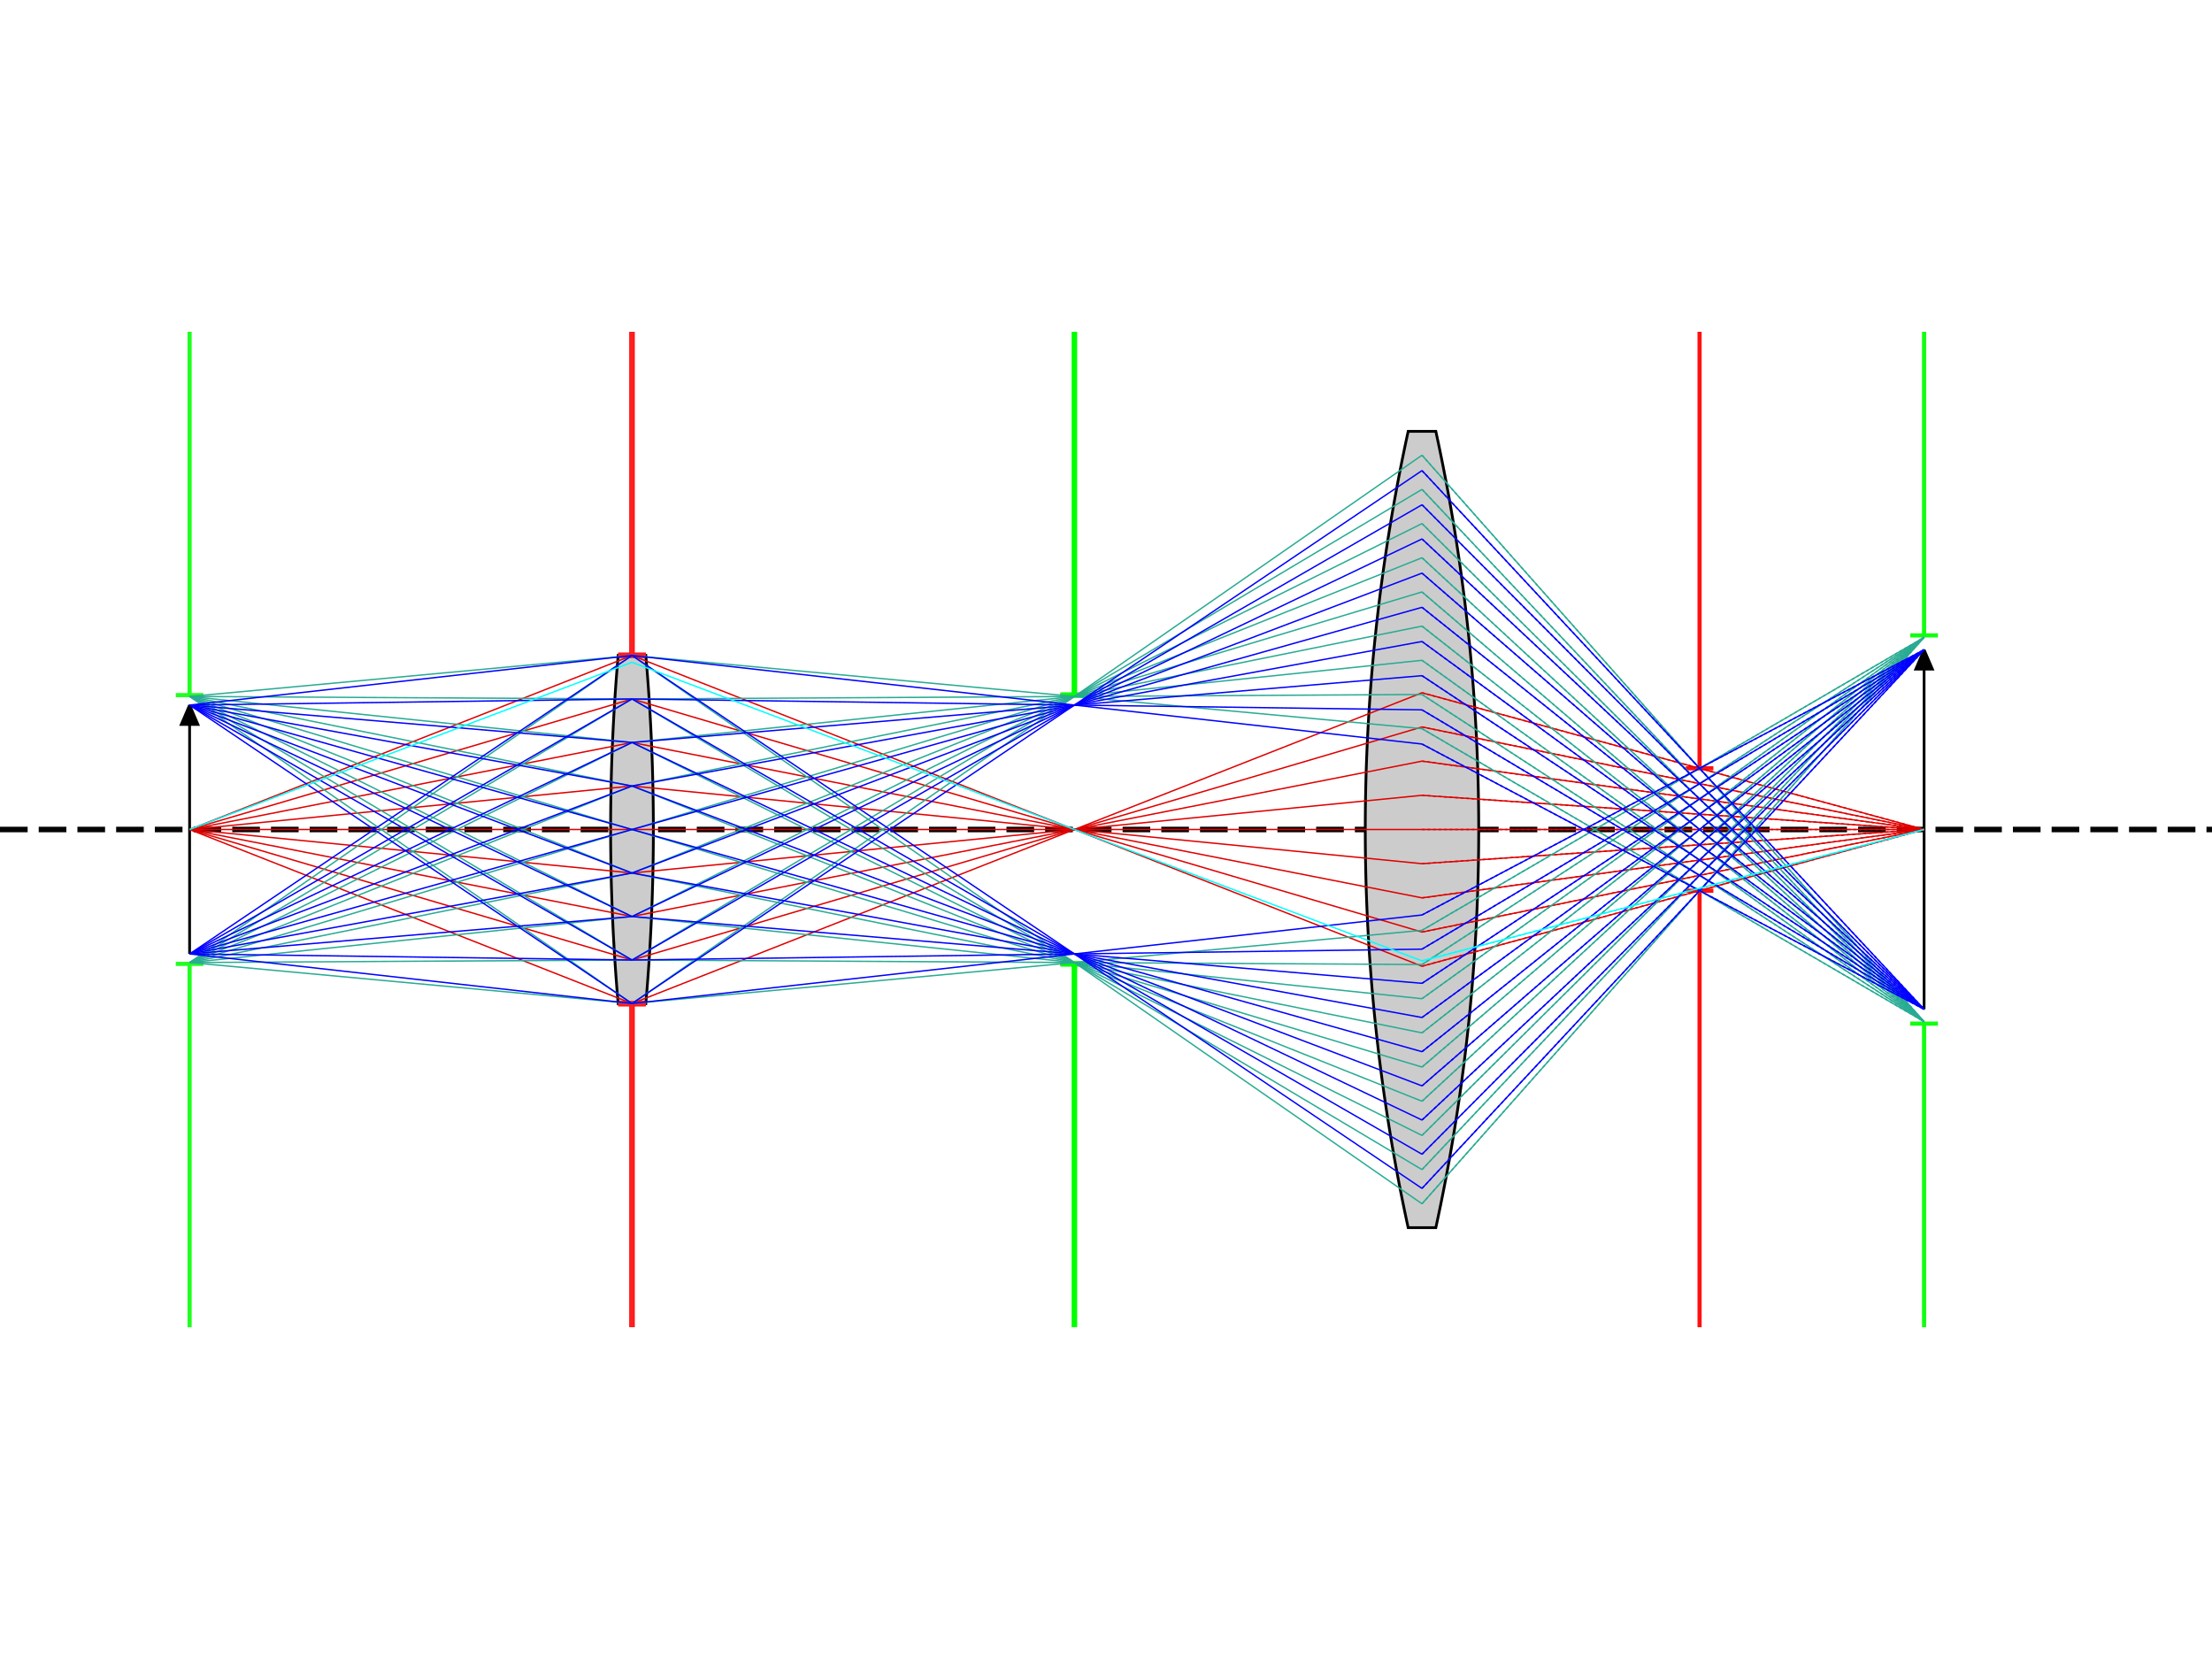<?xml version="1.0" encoding="utf-8" ?>
<svg baseProfile="full" height="600" version="1.1" width="800" xmlns="http://www.w3.org/2000/svg" xmlns:ev="http://www.w3.org/2001/xml-events" xmlns:inkscape="http://www.inkscape.org/namespaces/inkscape" xmlns:sodipodi="http://sodipodi.sourceforge.net/DTD/sodipodi-0.dtd" xmlns:xlink="http://www.w3.org/1999/xlink"><defs /><g inkscape:groupmode="layer" inkscape:label="axis"><line fill="none" stroke="#040404" stroke-dasharray="10,4" stroke-width="2.0" x1="0" x2="800" y1="300.0" y2="300.0" /></g><g inkscape:groupmode="layer" inkscape:label="optics"><path d="M 228.571,300.0 m -5.0,-63.0 a 728,728 0 0 0    0,126.0 h   10 a 728,728 0 0 0    0,-126.0 z" fill="#CCCCCC" id="objective" stroke="#000000" stroke-dasharray="100,0" stroke-width="1.0" /><path d="M 388.571,300.0 m -5.0,48.6 h   10 m    0,-97.2 h  -10 m  5.0,   0 v -131.4 m    0,228.6 v 131.4 " fill="none" id="forcefs" stroke="#000000" stroke-dasharray="100,0" stroke-width="1.5" /><path d="M 514.286,300.0 m -5.0,-144.0 a 676.0,676.0 0 0 0    0,288.0 h   10 a 676.0,676.0 0 0 0    0,-288.0 z" fill="#CCCCCC" id="eyepiece" stroke="#000000" stroke-dasharray="100,0" stroke-width="1.0" /></g><g inkscape:groupmode="layer" inkscape:label="stops"><path d="M 228.571,300.0 m -5.0,63.0 h   10 m    0,-126.0 h  -10 m  5.0,   0 v -117.0 m    0,243.0 v 117.0 " fill="none" id="objective" stroke="#FF0000" stroke-dasharray="100,0" stroke-width="2" /><path d="M 388.571,300.0 m -5.0,48.6 h   10 m    0,-97.2 h  -10 m  5.0,   0 v -131.4 m    0,228.6 v 131.4 " fill="none" id="forcefs" stroke="#00FF00" stroke-dasharray="100,0" stroke-width="2" /></g><g inkscape:groupmode="layer" inkscape:label="pupils"><path d="M 228.571,300.0 m -5.0,63.0 h   10 m    0,-126.0 h  -10 m  5.0,   0 v -117.0 m    0,243.0 v 117.0 " fill="none" id="__entrance_pupil__" stroke="#FF2020" stroke-dasharray="100,0" stroke-width="1.5" /><path d="M 614.672,300.0 m -5.0,22.135 h   10 m    0,-44.27 h  -10 m  5.0,   0 v -157.865 m    0,202.135 v 157.865 " fill="none" id="__exit_pupil__" stroke="#FF1010" stroke-dasharray="100,0" stroke-width="1.5" /></g><g inkscape:groupmode="layer" inkscape:label="windows"><path d="M 68.571,300.0 m -5.0,48.6 h   10 m    0,-97.2 h  -10 m  5.0,   0 v -131.4 m    0,228.6 v 131.4 " fill="none" id="__entrance_window__" stroke="#20FF20" stroke-dasharray="100,0" stroke-width="1.5" /><path d="M 695.873,300.0 m -5.0,70.2 h   10 m    0,-140.4 h  -10 m  5.0,   0 v -109.8 m    0,250.2 v 109.8 " fill="none" id="__exit_window__" stroke="#10FF10" stroke-dasharray="100,0" stroke-width="1.5" /></g><g inkscape:groupmode="layer" inkscape:label="objects"><path d="M 68.571,300.0 m    0,45.0 v -90.0 l   -3, 7.0 l    6,   0 l   -3,-7.0 " fill="#000000" stroke="#000000" stroke-dasharray="100,0" stroke-width="1.0" /></g><g inkscape:groupmode="layer" inkscape:label="images"><path d="M 695.873,300.0 m    0,65 v -130 l   -3, 7.0 l    6,   0 l   -3,-7.0 " fill="#020202" stroke="#020202" stroke-dasharray="100,0" stroke-width="1.0" /></g><g inkscape:groupmode="layer" inkscape:label="rayGroup1"><line fill="none" stroke="#E00000" stroke-dasharray="100,0" stroke-width="0.5" x1="68.571" x2="228.571" y1="300.0" y2="362.937" /><line fill="none" stroke="#E00000" stroke-dasharray="100,0" stroke-width="0.5" x1="228.571" x2="388.571" y1="362.937" y2="300.0" /><line fill="none" stroke="#E00000" stroke-dasharray="100,0" stroke-width="0.5" x1="388.571" x2="514.286" y1="300.0" y2="250.549" /><line fill="none" stroke="#E00000" stroke-dasharray="100,0" stroke-width="0.5" x1="514.286" x2="695.873" y1="250.549" y2="300.0" /><line fill="none" stroke="#E00000" stroke-dasharray="1,1" stroke-width="0.5" x1="514.286" x2="695.873" y1="250.549" y2="300.0" /><line fill="none" stroke="#E00000" stroke-dasharray="100,0" stroke-width="0.5" x1="68.571" x2="228.571" y1="300.0" y2="347.203" /><line fill="none" stroke="#E00000" stroke-dasharray="100,0" stroke-width="0.5" x1="228.571" x2="388.571" y1="347.203" y2="300.0" /><line fill="none" stroke="#E00000" stroke-dasharray="100,0" stroke-width="0.5" x1="388.571" x2="514.286" y1="300.0" y2="262.912" /><line fill="none" stroke="#E00000" stroke-dasharray="100,0" stroke-width="0.5" x1="514.286" x2="695.873" y1="262.912" y2="300.0" /><line fill="none" stroke="#E00000" stroke-dasharray="1,1" stroke-width="0.5" x1="514.286" x2="695.873" y1="262.912" y2="300.0" /><line fill="none" stroke="#E00000" stroke-dasharray="100,0" stroke-width="0.5" x1="68.571" x2="228.571" y1="300.0" y2="331.469" /><line fill="none" stroke="#E00000" stroke-dasharray="100,0" stroke-width="0.5" x1="228.571" x2="388.571" y1="331.469" y2="300.0" /><line fill="none" stroke="#E00000" stroke-dasharray="100,0" stroke-width="0.5" x1="388.571" x2="514.286" y1="300.0" y2="275.275" /><line fill="none" stroke="#E00000" stroke-dasharray="100,0" stroke-width="0.5" x1="514.286" x2="695.873" y1="275.275" y2="300.0" /><line fill="none" stroke="#E00000" stroke-dasharray="1,1" stroke-width="0.5" x1="514.286" x2="695.873" y1="275.275" y2="300.0" /><line fill="none" stroke="#E00000" stroke-dasharray="100,0" stroke-width="0.5" x1="68.571" x2="228.571" y1="300.0" y2="315.734" /><line fill="none" stroke="#E00000" stroke-dasharray="100,0" stroke-width="0.5" x1="228.571" x2="388.571" y1="315.734" y2="300.0" /><line fill="none" stroke="#E00000" stroke-dasharray="100,0" stroke-width="0.5" x1="388.571" x2="514.286" y1="300.0" y2="287.637" /><line fill="none" stroke="#E00000" stroke-dasharray="100,0" stroke-width="0.5" x1="514.286" x2="695.873" y1="287.637" y2="300.0" /><line fill="none" stroke="#E00000" stroke-dasharray="1,1" stroke-width="0.5" x1="514.286" x2="695.873" y1="287.637" y2="300.0" /><line fill="none" stroke="#E00000" stroke-dasharray="100,0" stroke-width="0.5" x1="68.571" x2="228.571" y1="300.0" y2="300.0" /><line fill="none" stroke="#E00000" stroke-dasharray="100,0" stroke-width="0.5" x1="228.571" x2="388.571" y1="300.0" y2="300.0" /><line fill="none" stroke="#E00000" stroke-dasharray="100,0" stroke-width="0.5" x1="388.571" x2="514.286" y1="300.0" y2="300.0" /><line fill="none" stroke="#E00000" stroke-dasharray="100,0" stroke-width="0.5" x1="514.286" x2="695.873" y1="300.0" y2="300.0" /><line fill="none" stroke="#E00000" stroke-dasharray="1,1" stroke-width="0.5" x1="514.286" x2="695.873" y1="300.0" y2="300.0" /><line fill="none" stroke="#E00000" stroke-dasharray="100,0" stroke-width="0.5" x1="68.571" x2="228.571" y1="300.0" y2="284.266" /><line fill="none" stroke="#E00000" stroke-dasharray="100,0" stroke-width="0.5" x1="228.571" x2="388.571" y1="284.266" y2="300.0" /><line fill="none" stroke="#E00000" stroke-dasharray="100,0" stroke-width="0.5" x1="388.571" x2="514.286" y1="300.0" y2="312.363" /><line fill="none" stroke="#E00000" stroke-dasharray="100,0" stroke-width="0.5" x1="514.286" x2="695.873" y1="312.363" y2="300.0" /><line fill="none" stroke="#E00000" stroke-dasharray="1,1" stroke-width="0.5" x1="514.286" x2="695.873" y1="312.363" y2="300.0" /><line fill="none" stroke="#E00000" stroke-dasharray="100,0" stroke-width="0.5" x1="68.571" x2="228.571" y1="300.0" y2="268.531" /><line fill="none" stroke="#E00000" stroke-dasharray="100,0" stroke-width="0.5" x1="228.571" x2="388.571" y1="268.531" y2="300.0" /><line fill="none" stroke="#E00000" stroke-dasharray="100,0" stroke-width="0.5" x1="388.571" x2="514.286" y1="300.0" y2="324.725" /><line fill="none" stroke="#E00000" stroke-dasharray="100,0" stroke-width="0.5" x1="514.286" x2="695.873" y1="324.725" y2="300.0" /><line fill="none" stroke="#E00000" stroke-dasharray="1,1" stroke-width="0.5" x1="514.286" x2="695.873" y1="324.725" y2="300.0" /><line fill="none" stroke="#E00000" stroke-dasharray="100,0" stroke-width="0.5" x1="68.571" x2="228.571" y1="300.0" y2="252.797" /><line fill="none" stroke="#E00000" stroke-dasharray="100,0" stroke-width="0.5" x1="228.571" x2="388.571" y1="252.797" y2="300.0" /><line fill="none" stroke="#E00000" stroke-dasharray="100,0" stroke-width="0.5" x1="388.571" x2="514.286" y1="300.0" y2="337.088" /><line fill="none" stroke="#E00000" stroke-dasharray="100,0" stroke-width="0.5" x1="514.286" x2="695.873" y1="337.088" y2="300.0" /><line fill="none" stroke="#E00000" stroke-dasharray="1,1" stroke-width="0.5" x1="514.286" x2="695.873" y1="337.088" y2="300.0" /><line fill="none" stroke="#E00000" stroke-dasharray="100,0" stroke-width="0.5" x1="68.571" x2="228.571" y1="300.0" y2="237.063" /><line fill="none" stroke="#E00000" stroke-dasharray="100,0" stroke-width="0.5" x1="228.571" x2="388.571" y1="237.063" y2="300.0" /><line fill="none" stroke="#E00000" stroke-dasharray="100,0" stroke-width="0.5" x1="388.571" x2="514.286" y1="300.0" y2="349.45" /><line fill="none" stroke="#E00000" stroke-dasharray="100,0" stroke-width="0.5" x1="514.286" x2="695.873" y1="349.45" y2="300.0" /><line fill="none" stroke="#E00000" stroke-dasharray="1,1" stroke-width="0.5" x1="514.286" x2="695.873" y1="349.45" y2="300.0" /></g><g inkscape:groupmode="layer" inkscape:label="rayGroup2"><line fill="none" stroke="#29ab93" stroke-dasharray="100,0" stroke-width="0.5" x1="68.571" x2="228.571" y1="348.114" y2="362.937" /><line fill="none" stroke="#29ab93" stroke-dasharray="100,0" stroke-width="0.5" x1="228.571" x2="388.571" y1="362.937" y2="251.886" /><line fill="none" stroke="#29ab93" stroke-dasharray="100,0" stroke-width="0.5" x1="388.571" x2="514.286" y1="251.886" y2="164.632" /><line fill="none" stroke="#29ab93" stroke-dasharray="100,0" stroke-width="0.5" x1="514.286" x2="695.873" y1="164.632" y2="369.498" /><line fill="none" stroke="#29ab93" stroke-dasharray="1,1" stroke-width="0.5" x1="514.286" x2="695.873" y1="164.632" y2="369.498" /><line fill="none" stroke="#29ab93" stroke-dasharray="100,0" stroke-width="0.5" x1="68.571" x2="228.571" y1="348.114" y2="347.203" /><line fill="none" stroke="#29ab93" stroke-dasharray="100,0" stroke-width="0.5" x1="228.571" x2="388.571" y1="347.203" y2="251.886" /><line fill="none" stroke="#29ab93" stroke-dasharray="100,0" stroke-width="0.5" x1="388.571" x2="514.286" y1="251.886" y2="176.994" /><line fill="none" stroke="#29ab93" stroke-dasharray="100,0" stroke-width="0.5" x1="514.286" x2="695.873" y1="176.994" y2="369.498" /><line fill="none" stroke="#29ab93" stroke-dasharray="1,1" stroke-width="0.5" x1="514.286" x2="695.873" y1="176.994" y2="369.498" /><line fill="none" stroke="#29ab93" stroke-dasharray="100,0" stroke-width="0.5" x1="68.571" x2="228.571" y1="348.114" y2="331.469" /><line fill="none" stroke="#29ab93" stroke-dasharray="100,0" stroke-width="0.5" x1="228.571" x2="388.571" y1="331.469" y2="251.886" /><line fill="none" stroke="#29ab93" stroke-dasharray="100,0" stroke-width="0.5" x1="388.571" x2="514.286" y1="251.886" y2="189.357" /><line fill="none" stroke="#29ab93" stroke-dasharray="100,0" stroke-width="0.5" x1="514.286" x2="695.873" y1="189.357" y2="369.498" /><line fill="none" stroke="#29ab93" stroke-dasharray="1,1" stroke-width="0.5" x1="514.286" x2="695.873" y1="189.357" y2="369.498" /><line fill="none" stroke="#29ab93" stroke-dasharray="100,0" stroke-width="0.5" x1="68.571" x2="228.571" y1="348.114" y2="315.734" /><line fill="none" stroke="#29ab93" stroke-dasharray="100,0" stroke-width="0.5" x1="228.571" x2="388.571" y1="315.734" y2="251.886" /><line fill="none" stroke="#29ab93" stroke-dasharray="100,0" stroke-width="0.5" x1="388.571" x2="514.286" y1="251.886" y2="201.72" /><line fill="none" stroke="#29ab93" stroke-dasharray="100,0" stroke-width="0.5" x1="514.286" x2="695.873" y1="201.72" y2="369.498" /><line fill="none" stroke="#29ab93" stroke-dasharray="1,1" stroke-width="0.5" x1="514.286" x2="695.873" y1="201.72" y2="369.498" /><line fill="none" stroke="#29ab93" stroke-dasharray="100,0" stroke-width="0.5" x1="68.571" x2="228.571" y1="348.114" y2="300.0" /><line fill="none" stroke="#29ab93" stroke-dasharray="100,0" stroke-width="0.5" x1="228.571" x2="388.571" y1="300.0" y2="251.886" /><line fill="none" stroke="#29ab93" stroke-dasharray="100,0" stroke-width="0.5" x1="388.571" x2="514.286" y1="251.886" y2="214.082" /><line fill="none" stroke="#29ab93" stroke-dasharray="100,0" stroke-width="0.5" x1="514.286" x2="695.873" y1="214.082" y2="369.498" /><line fill="none" stroke="#29ab93" stroke-dasharray="1,1" stroke-width="0.5" x1="514.286" x2="695.873" y1="214.082" y2="369.498" /><line fill="none" stroke="#29ab93" stroke-dasharray="100,0" stroke-width="0.5" x1="68.571" x2="228.571" y1="348.114" y2="284.266" /><line fill="none" stroke="#29ab93" stroke-dasharray="100,0" stroke-width="0.5" x1="228.571" x2="388.571" y1="284.266" y2="251.886" /><line fill="none" stroke="#29ab93" stroke-dasharray="100,0" stroke-width="0.5" x1="388.571" x2="514.286" y1="251.886" y2="226.445" /><line fill="none" stroke="#29ab93" stroke-dasharray="100,0" stroke-width="0.5" x1="514.286" x2="695.873" y1="226.445" y2="369.498" /><line fill="none" stroke="#29ab93" stroke-dasharray="1,1" stroke-width="0.5" x1="514.286" x2="695.873" y1="226.445" y2="369.498" /><line fill="none" stroke="#29ab93" stroke-dasharray="100,0" stroke-width="0.5" x1="68.571" x2="228.571" y1="348.114" y2="268.531" /><line fill="none" stroke="#29ab93" stroke-dasharray="100,0" stroke-width="0.5" x1="228.571" x2="388.571" y1="268.531" y2="251.886" /><line fill="none" stroke="#29ab93" stroke-dasharray="100,0" stroke-width="0.5" x1="388.571" x2="514.286" y1="251.886" y2="238.807" /><line fill="none" stroke="#29ab93" stroke-dasharray="100,0" stroke-width="0.5" x1="514.286" x2="695.873" y1="238.807" y2="369.498" /><line fill="none" stroke="#29ab93" stroke-dasharray="1,1" stroke-width="0.5" x1="514.286" x2="695.873" y1="238.807" y2="369.498" /><line fill="none" stroke="#29ab93" stroke-dasharray="100,0" stroke-width="0.5" x1="68.571" x2="228.571" y1="348.114" y2="252.797" /><line fill="none" stroke="#29ab93" stroke-dasharray="100,0" stroke-width="0.5" x1="228.571" x2="388.571" y1="252.797" y2="251.886" /><line fill="none" stroke="#29ab93" stroke-dasharray="100,0" stroke-width="0.5" x1="388.571" x2="514.286" y1="251.886" y2="251.17" /><line fill="none" stroke="#29ab93" stroke-dasharray="100,0" stroke-width="0.5" x1="514.286" x2="695.873" y1="251.17" y2="369.498" /><line fill="none" stroke="#29ab93" stroke-dasharray="1,1" stroke-width="0.5" x1="514.286" x2="695.873" y1="251.17" y2="369.498" /><line fill="none" stroke="#29ab93" stroke-dasharray="100,0" stroke-width="0.5" x1="68.571" x2="228.571" y1="348.114" y2="237.063" /><line fill="none" stroke="#29ab93" stroke-dasharray="100,0" stroke-width="0.5" x1="228.571" x2="388.571" y1="237.063" y2="251.886" /><line fill="none" stroke="#29ab93" stroke-dasharray="100,0" stroke-width="0.5" x1="388.571" x2="514.286" y1="251.886" y2="263.533" /><line fill="none" stroke="#29ab93" stroke-dasharray="100,0" stroke-width="0.5" x1="514.286" x2="695.873" y1="263.533" y2="369.498" /><line fill="none" stroke="#29ab93" stroke-dasharray="1,1" stroke-width="0.5" x1="514.286" x2="695.873" y1="263.533" y2="369.498" /><line fill="none" stroke="#29ab93" stroke-dasharray="100,0" stroke-width="0.5" x1="68.571" x2="228.571" y1="251.886" y2="362.937" /><line fill="none" stroke="#29ab93" stroke-dasharray="100,0" stroke-width="0.5" x1="228.571" x2="388.571" y1="362.937" y2="348.114" /><line fill="none" stroke="#29ab93" stroke-dasharray="100,0" stroke-width="0.5" x1="388.571" x2="514.286" y1="348.114" y2="336.467" /><line fill="none" stroke="#29ab93" stroke-dasharray="100,0" stroke-width="0.5" x1="514.286" x2="695.873" y1="336.467" y2="230.502" /><line fill="none" stroke="#29ab93" stroke-dasharray="1,1" stroke-width="0.5" x1="514.286" x2="695.873" y1="336.467" y2="230.502" /><line fill="none" stroke="#29ab93" stroke-dasharray="100,0" stroke-width="0.5" x1="68.571" x2="228.571" y1="251.886" y2="347.203" /><line fill="none" stroke="#29ab93" stroke-dasharray="100,0" stroke-width="0.5" x1="228.571" x2="388.571" y1="347.203" y2="348.114" /><line fill="none" stroke="#29ab93" stroke-dasharray="100,0" stroke-width="0.5" x1="388.571" x2="514.286" y1="348.114" y2="348.83" /><line fill="none" stroke="#29ab93" stroke-dasharray="100,0" stroke-width="0.5" x1="514.286" x2="695.873" y1="348.83" y2="230.502" /><line fill="none" stroke="#29ab93" stroke-dasharray="1,1" stroke-width="0.5" x1="514.286" x2="695.873" y1="348.83" y2="230.502" /><line fill="none" stroke="#29ab93" stroke-dasharray="100,0" stroke-width="0.5" x1="68.571" x2="228.571" y1="251.886" y2="331.469" /><line fill="none" stroke="#29ab93" stroke-dasharray="100,0" stroke-width="0.5" x1="228.571" x2="388.571" y1="331.469" y2="348.114" /><line fill="none" stroke="#29ab93" stroke-dasharray="100,0" stroke-width="0.5" x1="388.571" x2="514.286" y1="348.114" y2="361.193" /><line fill="none" stroke="#29ab93" stroke-dasharray="100,0" stroke-width="0.5" x1="514.286" x2="695.873" y1="361.193" y2="230.502" /><line fill="none" stroke="#29ab93" stroke-dasharray="1,1" stroke-width="0.5" x1="514.286" x2="695.873" y1="361.193" y2="230.502" /><line fill="none" stroke="#29ab93" stroke-dasharray="100,0" stroke-width="0.5" x1="68.571" x2="228.571" y1="251.886" y2="315.734" /><line fill="none" stroke="#29ab93" stroke-dasharray="100,0" stroke-width="0.5" x1="228.571" x2="388.571" y1="315.734" y2="348.114" /><line fill="none" stroke="#29ab93" stroke-dasharray="100,0" stroke-width="0.5" x1="388.571" x2="514.286" y1="348.114" y2="373.555" /><line fill="none" stroke="#29ab93" stroke-dasharray="100,0" stroke-width="0.5" x1="514.286" x2="695.873" y1="373.555" y2="230.502" /><line fill="none" stroke="#29ab93" stroke-dasharray="1,1" stroke-width="0.5" x1="514.286" x2="695.873" y1="373.555" y2="230.502" /><line fill="none" stroke="#29ab93" stroke-dasharray="100,0" stroke-width="0.5" x1="68.571" x2="228.571" y1="251.886" y2="300.0" /><line fill="none" stroke="#29ab93" stroke-dasharray="100,0" stroke-width="0.5" x1="228.571" x2="388.571" y1="300.0" y2="348.114" /><line fill="none" stroke="#29ab93" stroke-dasharray="100,0" stroke-width="0.5" x1="388.571" x2="514.286" y1="348.114" y2="385.918" /><line fill="none" stroke="#29ab93" stroke-dasharray="100,0" stroke-width="0.5" x1="514.286" x2="695.873" y1="385.918" y2="230.502" /><line fill="none" stroke="#29ab93" stroke-dasharray="1,1" stroke-width="0.5" x1="514.286" x2="695.873" y1="385.918" y2="230.502" /><line fill="none" stroke="#29ab93" stroke-dasharray="100,0" stroke-width="0.5" x1="68.571" x2="228.571" y1="251.886" y2="284.266" /><line fill="none" stroke="#29ab93" stroke-dasharray="100,0" stroke-width="0.5" x1="228.571" x2="388.571" y1="284.266" y2="348.114" /><line fill="none" stroke="#29ab93" stroke-dasharray="100,0" stroke-width="0.5" x1="388.571" x2="514.286" y1="348.114" y2="398.28" /><line fill="none" stroke="#29ab93" stroke-dasharray="100,0" stroke-width="0.5" x1="514.286" x2="695.873" y1="398.28" y2="230.502" /><line fill="none" stroke="#29ab93" stroke-dasharray="1,1" stroke-width="0.5" x1="514.286" x2="695.873" y1="398.28" y2="230.502" /><line fill="none" stroke="#29ab93" stroke-dasharray="100,0" stroke-width="0.5" x1="68.571" x2="228.571" y1="251.886" y2="268.531" /><line fill="none" stroke="#29ab93" stroke-dasharray="100,0" stroke-width="0.5" x1="228.571" x2="388.571" y1="268.531" y2="348.114" /><line fill="none" stroke="#29ab93" stroke-dasharray="100,0" stroke-width="0.5" x1="388.571" x2="514.286" y1="348.114" y2="410.643" /><line fill="none" stroke="#29ab93" stroke-dasharray="100,0" stroke-width="0.5" x1="514.286" x2="695.873" y1="410.643" y2="230.502" /><line fill="none" stroke="#29ab93" stroke-dasharray="1,1" stroke-width="0.5" x1="514.286" x2="695.873" y1="410.643" y2="230.502" /><line fill="none" stroke="#29ab93" stroke-dasharray="100,0" stroke-width="0.5" x1="68.571" x2="228.571" y1="251.886" y2="252.797" /><line fill="none" stroke="#29ab93" stroke-dasharray="100,0" stroke-width="0.5" x1="228.571" x2="388.571" y1="252.797" y2="348.114" /><line fill="none" stroke="#29ab93" stroke-dasharray="100,0" stroke-width="0.5" x1="388.571" x2="514.286" y1="348.114" y2="423.006" /><line fill="none" stroke="#29ab93" stroke-dasharray="100,0" stroke-width="0.5" x1="514.286" x2="695.873" y1="423.006" y2="230.502" /><line fill="none" stroke="#29ab93" stroke-dasharray="1,1" stroke-width="0.5" x1="514.286" x2="695.873" y1="423.006" y2="230.502" /><line fill="none" stroke="#29ab93" stroke-dasharray="100,0" stroke-width="0.5" x1="68.571" x2="228.571" y1="251.886" y2="237.063" /><line fill="none" stroke="#29ab93" stroke-dasharray="100,0" stroke-width="0.5" x1="228.571" x2="388.571" y1="237.063" y2="348.114" /><line fill="none" stroke="#29ab93" stroke-dasharray="100,0" stroke-width="0.5" x1="388.571" x2="514.286" y1="348.114" y2="435.368" /><line fill="none" stroke="#29ab93" stroke-dasharray="100,0" stroke-width="0.5" x1="514.286" x2="695.873" y1="435.368" y2="230.502" /><line fill="none" stroke="#29ab93" stroke-dasharray="1,1" stroke-width="0.5" x1="514.286" x2="695.873" y1="435.368" y2="230.502" /></g><g inkscape:groupmode="layer" inkscape:label="rayGroup3"><line fill="none" stroke="#0000FF" stroke-dasharray="100,0" stroke-width="0.5" x1="68.571" x2="228.571" y1="255.0" y2="362.937" /><line fill="none" stroke="#0000FF" stroke-dasharray="100,0" stroke-width="0.5" x1="228.571" x2="388.571" y1="362.937" y2="345.0" /><line fill="none" stroke="#0000FF" stroke-dasharray="100,0" stroke-width="0.5" x1="388.571" x2="514.286" y1="345.0" y2="330.907" /><line fill="none" stroke="#0000FF" stroke-dasharray="100,0" stroke-width="0.5" x1="514.286" x2="695.873" y1="330.907" y2="235" /><line fill="none" stroke="#0000FF" stroke-dasharray="1,1" stroke-width="0.5" x1="514.286" x2="695.873" y1="330.907" y2="235" /><line fill="none" stroke="#0000FF" stroke-dasharray="100,0" stroke-width="0.5" x1="68.571" x2="228.571" y1="255.0" y2="347.203" /><line fill="none" stroke="#0000FF" stroke-dasharray="100,0" stroke-width="0.5" x1="228.571" x2="388.571" y1="347.203" y2="345.0" /><line fill="none" stroke="#0000FF" stroke-dasharray="100,0" stroke-width="0.5" x1="388.571" x2="514.286" y1="345.0" y2="343.269" /><line fill="none" stroke="#0000FF" stroke-dasharray="100,0" stroke-width="0.5" x1="514.286" x2="695.873" y1="343.269" y2="235" /><line fill="none" stroke="#0000FF" stroke-dasharray="1,1" stroke-width="0.5" x1="514.286" x2="695.873" y1="343.269" y2="235" /><line fill="none" stroke="#0000FF" stroke-dasharray="100,0" stroke-width="0.5" x1="68.571" x2="228.571" y1="255.0" y2="331.469" /><line fill="none" stroke="#0000FF" stroke-dasharray="100,0" stroke-width="0.5" x1="228.571" x2="388.571" y1="331.469" y2="345.0" /><line fill="none" stroke="#0000FF" stroke-dasharray="100,0" stroke-width="0.5" x1="388.571" x2="514.286" y1="345.0" y2="355.632" /><line fill="none" stroke="#0000FF" stroke-dasharray="100,0" stroke-width="0.5" x1="514.286" x2="695.873" y1="355.632" y2="235" /><line fill="none" stroke="#0000FF" stroke-dasharray="1,1" stroke-width="0.5" x1="514.286" x2="695.873" y1="355.632" y2="235" /><line fill="none" stroke="#0000FF" stroke-dasharray="100,0" stroke-width="0.5" x1="68.571" x2="228.571" y1="255.0" y2="315.734" /><line fill="none" stroke="#0000FF" stroke-dasharray="100,0" stroke-width="0.5" x1="228.571" x2="388.571" y1="315.734" y2="345.0" /><line fill="none" stroke="#0000FF" stroke-dasharray="100,0" stroke-width="0.5" x1="388.571" x2="514.286" y1="345.0" y2="367.995" /><line fill="none" stroke="#0000FF" stroke-dasharray="100,0" stroke-width="0.5" x1="514.286" x2="695.873" y1="367.995" y2="235" /><line fill="none" stroke="#0000FF" stroke-dasharray="1,1" stroke-width="0.5" x1="514.286" x2="695.873" y1="367.995" y2="235" /><line fill="none" stroke="#0000FF" stroke-dasharray="100,0" stroke-width="0.5" x1="68.571" x2="228.571" y1="255.0" y2="300.0" /><line fill="none" stroke="#0000FF" stroke-dasharray="100,0" stroke-width="0.5" x1="228.571" x2="388.571" y1="300.0" y2="345.0" /><line fill="none" stroke="#0000FF" stroke-dasharray="100,0" stroke-width="0.5" x1="388.571" x2="514.286" y1="345.0" y2="380.357" /><line fill="none" stroke="#0000FF" stroke-dasharray="100,0" stroke-width="0.5" x1="514.286" x2="695.873" y1="380.357" y2="235" /><line fill="none" stroke="#0000FF" stroke-dasharray="1,1" stroke-width="0.5" x1="514.286" x2="695.873" y1="380.357" y2="235" /><line fill="none" stroke="#0000FF" stroke-dasharray="100,0" stroke-width="0.5" x1="68.571" x2="228.571" y1="255.0" y2="284.266" /><line fill="none" stroke="#0000FF" stroke-dasharray="100,0" stroke-width="0.5" x1="228.571" x2="388.571" y1="284.266" y2="345.0" /><line fill="none" stroke="#0000FF" stroke-dasharray="100,0" stroke-width="0.5" x1="388.571" x2="514.286" y1="345.0" y2="392.72" /><line fill="none" stroke="#0000FF" stroke-dasharray="100,0" stroke-width="0.5" x1="514.286" x2="695.873" y1="392.72" y2="235" /><line fill="none" stroke="#0000FF" stroke-dasharray="1,1" stroke-width="0.5" x1="514.286" x2="695.873" y1="392.72" y2="235" /><line fill="none" stroke="#0000FF" stroke-dasharray="100,0" stroke-width="0.5" x1="68.571" x2="228.571" y1="255.0" y2="268.531" /><line fill="none" stroke="#0000FF" stroke-dasharray="100,0" stroke-width="0.5" x1="228.571" x2="388.571" y1="268.531" y2="345.0" /><line fill="none" stroke="#0000FF" stroke-dasharray="100,0" stroke-width="0.5" x1="388.571" x2="514.286" y1="345.0" y2="405.082" /><line fill="none" stroke="#0000FF" stroke-dasharray="100,0" stroke-width="0.5" x1="514.286" x2="695.873" y1="405.082" y2="235" /><line fill="none" stroke="#0000FF" stroke-dasharray="1,1" stroke-width="0.5" x1="514.286" x2="695.873" y1="405.082" y2="235" /><line fill="none" stroke="#0000FF" stroke-dasharray="100,0" stroke-width="0.5" x1="68.571" x2="228.571" y1="255.0" y2="252.797" /><line fill="none" stroke="#0000FF" stroke-dasharray="100,0" stroke-width="0.5" x1="228.571" x2="388.571" y1="252.797" y2="345.0" /><line fill="none" stroke="#0000FF" stroke-dasharray="100,0" stroke-width="0.5" x1="388.571" x2="514.286" y1="345.0" y2="417.445" /><line fill="none" stroke="#0000FF" stroke-dasharray="100,0" stroke-width="0.5" x1="514.286" x2="695.873" y1="417.445" y2="235" /><line fill="none" stroke="#0000FF" stroke-dasharray="1,1" stroke-width="0.5" x1="514.286" x2="695.873" y1="417.445" y2="235" /><line fill="none" stroke="#0000FF" stroke-dasharray="100,0" stroke-width="0.5" x1="68.571" x2="228.571" y1="255.0" y2="237.063" /><line fill="none" stroke="#0000FF" stroke-dasharray="100,0" stroke-width="0.5" x1="228.571" x2="388.571" y1="237.063" y2="345.0" /><line fill="none" stroke="#0000FF" stroke-dasharray="100,0" stroke-width="0.5" x1="388.571" x2="514.286" y1="345.0" y2="429.808" /><line fill="none" stroke="#0000FF" stroke-dasharray="100,0" stroke-width="0.5" x1="514.286" x2="695.873" y1="429.808" y2="235" /><line fill="none" stroke="#0000FF" stroke-dasharray="1,1" stroke-width="0.5" x1="514.286" x2="695.873" y1="429.808" y2="235" /><line fill="none" stroke="#0000FF" stroke-dasharray="100,0" stroke-width="0.5" x1="68.571" x2="228.571" y1="345.0" y2="362.937" /><line fill="none" stroke="#0000FF" stroke-dasharray="100,0" stroke-width="0.5" x1="228.571" x2="388.571" y1="362.937" y2="255.0" /><line fill="none" stroke="#0000FF" stroke-dasharray="100,0" stroke-width="0.5" x1="388.571" x2="514.286" y1="255.0" y2="170.192" /><line fill="none" stroke="#0000FF" stroke-dasharray="100,0" stroke-width="0.5" x1="514.286" x2="695.873" y1="170.192" y2="365" /><line fill="none" stroke="#0000FF" stroke-dasharray="1,1" stroke-width="0.5" x1="514.286" x2="695.873" y1="170.192" y2="365" /><line fill="none" stroke="#0000FF" stroke-dasharray="100,0" stroke-width="0.5" x1="68.571" x2="228.571" y1="345.0" y2="347.203" /><line fill="none" stroke="#0000FF" stroke-dasharray="100,0" stroke-width="0.5" x1="228.571" x2="388.571" y1="347.203" y2="255.0" /><line fill="none" stroke="#0000FF" stroke-dasharray="100,0" stroke-width="0.5" x1="388.571" x2="514.286" y1="255.0" y2="182.555" /><line fill="none" stroke="#0000FF" stroke-dasharray="100,0" stroke-width="0.5" x1="514.286" x2="695.873" y1="182.555" y2="365" /><line fill="none" stroke="#0000FF" stroke-dasharray="1,1" stroke-width="0.5" x1="514.286" x2="695.873" y1="182.555" y2="365" /><line fill="none" stroke="#0000FF" stroke-dasharray="100,0" stroke-width="0.5" x1="68.571" x2="228.571" y1="345.0" y2="331.469" /><line fill="none" stroke="#0000FF" stroke-dasharray="100,0" stroke-width="0.5" x1="228.571" x2="388.571" y1="331.469" y2="255.0" /><line fill="none" stroke="#0000FF" stroke-dasharray="100,0" stroke-width="0.5" x1="388.571" x2="514.286" y1="255.0" y2="194.918" /><line fill="none" stroke="#0000FF" stroke-dasharray="100,0" stroke-width="0.5" x1="514.286" x2="695.873" y1="194.918" y2="365" /><line fill="none" stroke="#0000FF" stroke-dasharray="1,1" stroke-width="0.5" x1="514.286" x2="695.873" y1="194.918" y2="365" /><line fill="none" stroke="#0000FF" stroke-dasharray="100,0" stroke-width="0.5" x1="68.571" x2="228.571" y1="345.0" y2="315.734" /><line fill="none" stroke="#0000FF" stroke-dasharray="100,0" stroke-width="0.5" x1="228.571" x2="388.571" y1="315.734" y2="255.0" /><line fill="none" stroke="#0000FF" stroke-dasharray="100,0" stroke-width="0.5" x1="388.571" x2="514.286" y1="255.0" y2="207.28" /><line fill="none" stroke="#0000FF" stroke-dasharray="100,0" stroke-width="0.5" x1="514.286" x2="695.873" y1="207.28" y2="365" /><line fill="none" stroke="#0000FF" stroke-dasharray="1,1" stroke-width="0.5" x1="514.286" x2="695.873" y1="207.28" y2="365" /><line fill="none" stroke="#0000FF" stroke-dasharray="100,0" stroke-width="0.5" x1="68.571" x2="228.571" y1="345.0" y2="300.0" /><line fill="none" stroke="#0000FF" stroke-dasharray="100,0" stroke-width="0.5" x1="228.571" x2="388.571" y1="300.0" y2="255.0" /><line fill="none" stroke="#0000FF" stroke-dasharray="100,0" stroke-width="0.5" x1="388.571" x2="514.286" y1="255.0" y2="219.643" /><line fill="none" stroke="#0000FF" stroke-dasharray="100,0" stroke-width="0.5" x1="514.286" x2="695.873" y1="219.643" y2="365.0" /><line fill="none" stroke="#0000FF" stroke-dasharray="1,1" stroke-width="0.5" x1="514.286" x2="695.873" y1="219.643" y2="365.0" /><line fill="none" stroke="#0000FF" stroke-dasharray="100,0" stroke-width="0.5" x1="68.571" x2="228.571" y1="345.0" y2="284.266" /><line fill="none" stroke="#0000FF" stroke-dasharray="100,0" stroke-width="0.5" x1="228.571" x2="388.571" y1="284.266" y2="255.0" /><line fill="none" stroke="#0000FF" stroke-dasharray="100,0" stroke-width="0.5" x1="388.571" x2="514.286" y1="255.0" y2="232.005" /><line fill="none" stroke="#0000FF" stroke-dasharray="100,0" stroke-width="0.5" x1="514.286" x2="695.873" y1="232.005" y2="365.0" /><line fill="none" stroke="#0000FF" stroke-dasharray="1,1" stroke-width="0.5" x1="514.286" x2="695.873" y1="232.005" y2="365.0" /><line fill="none" stroke="#0000FF" stroke-dasharray="100,0" stroke-width="0.5" x1="68.571" x2="228.571" y1="345.0" y2="268.531" /><line fill="none" stroke="#0000FF" stroke-dasharray="100,0" stroke-width="0.5" x1="228.571" x2="388.571" y1="268.531" y2="255.0" /><line fill="none" stroke="#0000FF" stroke-dasharray="100,0" stroke-width="0.5" x1="388.571" x2="514.286" y1="255.0" y2="244.368" /><line fill="none" stroke="#0000FF" stroke-dasharray="100,0" stroke-width="0.5" x1="514.286" x2="695.873" y1="244.368" y2="365" /><line fill="none" stroke="#0000FF" stroke-dasharray="1,1" stroke-width="0.5" x1="514.286" x2="695.873" y1="244.368" y2="365" /><line fill="none" stroke="#0000FF" stroke-dasharray="100,0" stroke-width="0.5" x1="68.571" x2="228.571" y1="345.0" y2="252.797" /><line fill="none" stroke="#0000FF" stroke-dasharray="100,0" stroke-width="0.5" x1="228.571" x2="388.571" y1="252.797" y2="255.0" /><line fill="none" stroke="#0000FF" stroke-dasharray="100,0" stroke-width="0.5" x1="388.571" x2="514.286" y1="255.0" y2="256.731" /><line fill="none" stroke="#0000FF" stroke-dasharray="100,0" stroke-width="0.5" x1="514.286" x2="695.873" y1="256.731" y2="365" /><line fill="none" stroke="#0000FF" stroke-dasharray="1,1" stroke-width="0.5" x1="514.286" x2="695.873" y1="256.731" y2="365" /><line fill="none" stroke="#0000FF" stroke-dasharray="100,0" stroke-width="0.5" x1="68.571" x2="228.571" y1="345.0" y2="237.063" /><line fill="none" stroke="#0000FF" stroke-dasharray="100,0" stroke-width="0.5" x1="228.571" x2="388.571" y1="237.063" y2="255.0" /><line fill="none" stroke="#0000FF" stroke-dasharray="100,0" stroke-width="0.5" x1="388.571" x2="514.286" y1="255.0" y2="269.093" /><line fill="none" stroke="#0000FF" stroke-dasharray="100,0" stroke-width="0.5" x1="514.286" x2="695.873" y1="269.093" y2="365.0" /><line fill="none" stroke="#0000FF" stroke-dasharray="1,1" stroke-width="0.5" x1="514.286" x2="695.873" y1="269.093" y2="365.0" /></g><g inkscape:groupmode="layer" inkscape:label="rayGroup4"><line fill="none" stroke="#00FFFF" stroke-dasharray="100,0" stroke-width="0.5" x1="68.571" x2="228.571" y1="300.0" y2="239.52" /><line fill="none" stroke="#00FFFF" stroke-dasharray="100,0" stroke-width="0.5" x1="228.571" x2="388.571" y1="239.52" y2="300.0" /><line fill="none" stroke="#00FFFF" stroke-dasharray="100,0" stroke-width="0.5" x1="388.571" x2="514.286" y1="300.0" y2="347.52" /><line fill="none" stroke="#00FFFF" stroke-dasharray="100,0" stroke-width="0.5" x1="514.286" x2="695.873" y1="347.52" y2="300.0" /><line fill="none" stroke="#00FFFF" stroke-dasharray="1,1" stroke-width="0.5" x1="514.286" x2="695.873" y1="347.52" y2="300.0" /></g></svg>